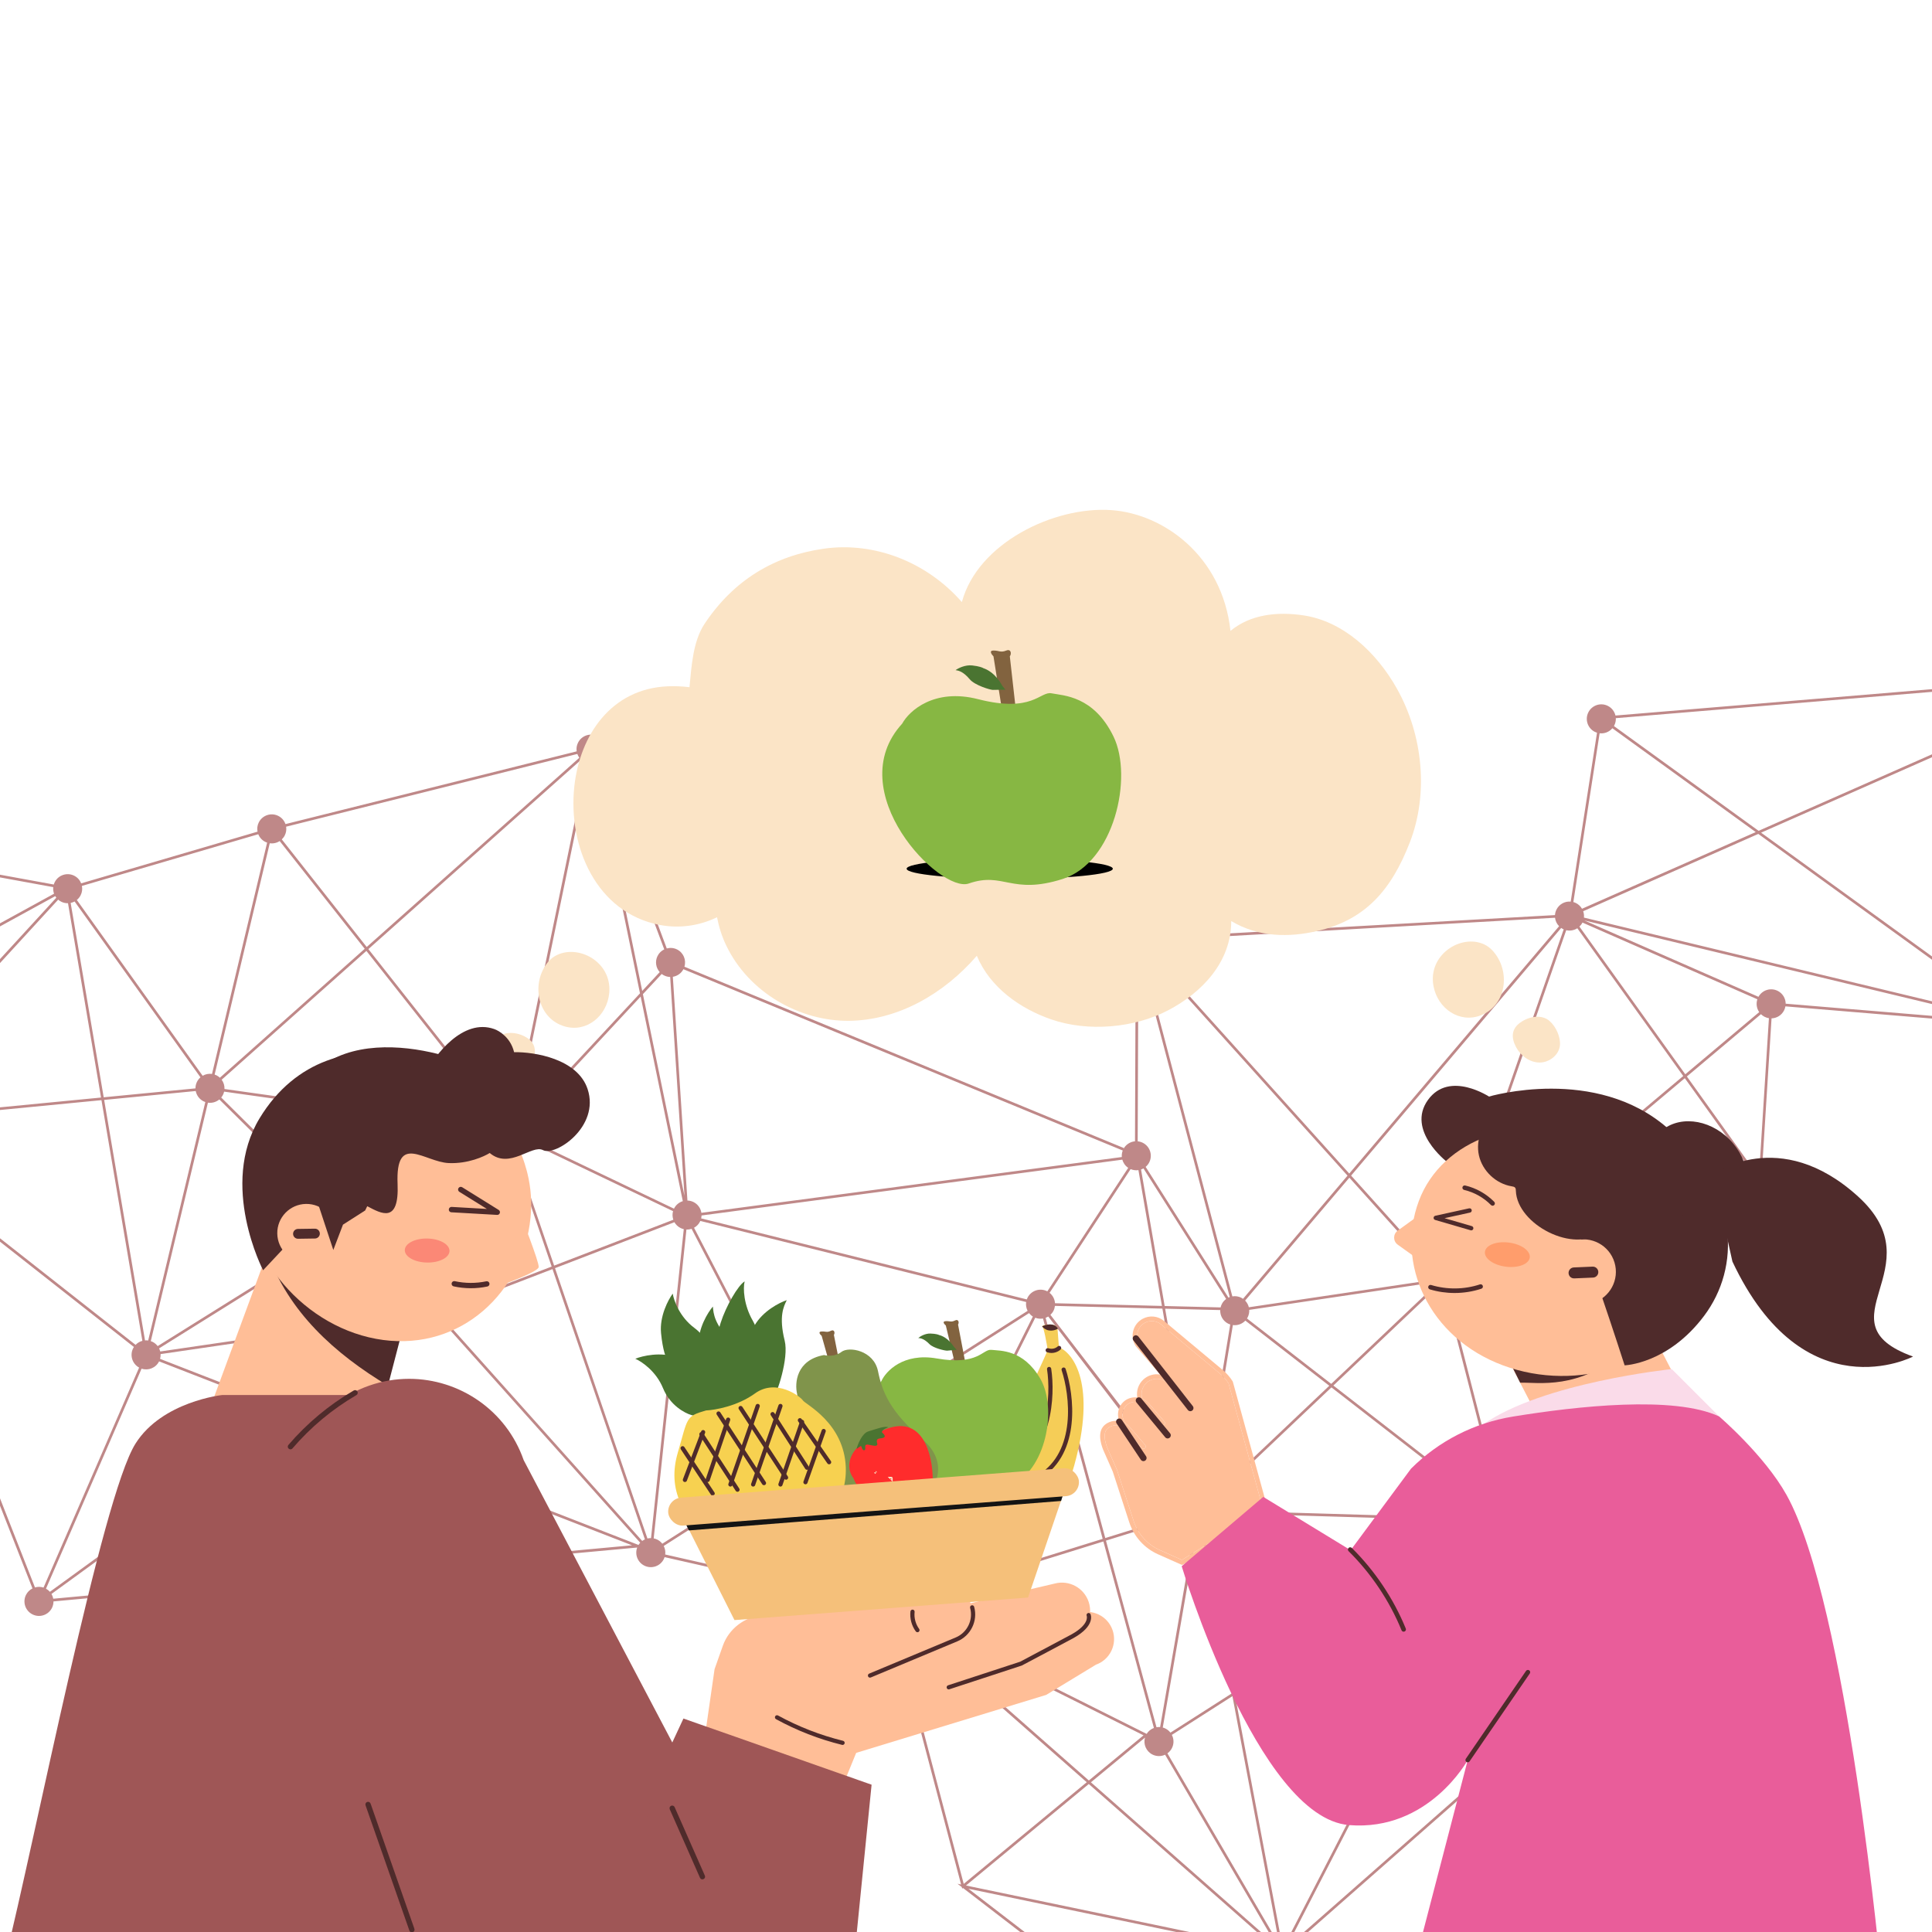 <svg width="460" height="460" viewBox="0 0 460 460" fill="none" xmlns="http://www.w3.org/2000/svg">
<g clip-path="url(#clip0_761_7240)">
<rect width="460" height="460" fill="white"/>
<path d="M-206.294 225.359C-204.955 226.03 -203.39 225.746 -202.364 224.767L-142.04 277.403C-142.147 277.551 -142.246 277.709 -142.331 277.876C-143.185 279.586 -142.493 281.661 -140.786 282.516C-139.079 283.372 -137.002 282.679 -136.146 280.972C-136.01 280.698 -135.916 280.416 -135.856 280.13L-91.664 285.15C-91.689 286.444 -90.991 287.696 -89.757 288.313C-88.05 289.168 -85.973 288.475 -85.117 286.768C-84.74 286.012 -84.665 285.184 -84.845 284.422L-38.555 268.809C-38.24 269.518 -37.688 270.125 -36.942 270.501C-36.131 270.905 -35.241 270.959 -34.435 270.727L7.73 378.2C7.087 378.522 6.537 379.047 6.189 379.738C5.333 381.445 6.027 383.523 7.734 384.378C9.441 385.234 11.518 384.541 12.374 382.834C12.622 382.336 12.735 381.808 12.735 381.288L151.714 368.461C151.1 370.097 151.809 371.967 153.406 372.767C155.113 373.623 157.19 372.929 158.046 371.222C158.124 371.066 158.184 370.909 158.236 370.746L208.286 382.077C208.1 383.498 208.811 384.941 210.164 385.618C210.844 385.959 211.583 386.049 212.281 385.932L228.832 448.693L227.976 448.515L228.995 449.299L229.095 449.677L229.284 449.52L316.487 516.607C316.428 516.704 316.371 516.802 316.318 516.906C315.462 518.613 316.156 520.691 317.863 521.546C319.57 522.402 321.647 521.708 322.503 520.001C323.359 518.294 322.665 516.217 320.958 515.361C320.324 515.043 319.635 514.941 318.98 515.025L308.309 466.738C308.359 466.659 308.406 466.578 308.449 466.492C308.663 466.067 308.777 465.616 308.808 465.168L392.694 462.876C392.83 463.99 393.499 465.016 394.579 465.556C396.286 466.412 398.363 465.718 399.219 464.011C400.075 462.304 399.381 460.227 397.674 459.371C397 459.033 396.264 458.94 395.573 459.055L380.968 402.725C381.772 402.435 382.474 401.85 382.888 401.022C383.444 399.912 383.342 398.649 382.741 397.666L415.898 372.807C416.178 373.118 416.516 373.385 416.913 373.582C418.62 374.437 420.698 373.744 421.553 372.037C422.409 370.33 421.716 368.252 420.009 367.396C418.971 366.879 417.799 366.933 416.846 367.434L391.733 328.96C392.117 328.657 392.442 328.27 392.677 327.801C393.445 326.268 392.964 324.441 391.623 323.462L417.447 284.161C419.149 284.987 421.201 284.294 422.05 282.598C422.905 280.891 422.212 278.813 420.505 277.958C420.208 277.809 419.899 277.709 419.585 277.652L421.798 242.466C423.027 242.429 424.198 241.735 424.786 240.557C424.94 240.25 425.041 239.932 425.096 239.612L478.509 244.052C478.522 245.308 479.216 246.513 480.417 247.111C482.124 247.967 484.201 247.274 485.057 245.567C485.913 243.86 485.219 241.782 483.512 240.926C483.387 240.863 483.26 240.814 483.132 240.766L502.841 164.211C504.293 164.445 505.791 163.728 506.483 162.345C507.338 160.638 506.645 158.56 504.938 157.704C503.231 156.849 501.153 157.542 500.298 159.249C500.053 159.736 499.94 160.254 499.936 160.765L384.632 170.365C384.405 169.401 383.769 168.543 382.816 168.066C381.109 167.21 379.031 167.903 378.175 169.61C377.32 171.317 378.013 173.395 379.72 174.251C379.89 174.334 380.065 174.4 380.241 174.457L373.978 214.668C372.61 214.551 371.242 215.259 370.59 216.563C370.378 216.986 370.262 217.434 370.232 217.878L274.155 223.281C273.994 222.206 273.329 221.224 272.285 220.699C270.578 219.843 268.5 220.537 267.645 222.244C266.789 223.951 267.482 226.029 269.189 226.884C269.582 227.081 269.994 227.191 270.403 227.23L270.236 271.739C269.083 271.842 268.005 272.52 267.449 273.635L267.571 273.34L162.958 230.171C163.448 228.583 162.738 226.83 161.205 226.062C160.414 225.666 159.545 225.607 158.754 225.821L142.223 181.484C142.888 181.164 143.458 180.633 143.812 179.919C144.666 178.21 143.975 176.134 142.268 175.279C140.561 174.423 138.483 175.117 137.627 176.824C137.294 177.489 137.197 178.212 137.306 178.895L67.97 196.212C67.683 195.392 67.094 194.681 66.257 194.262C64.55 193.406 62.472 194.099 61.617 195.806C61.261 196.518 61.175 197.291 61.32 198.015L19.326 210.322C19.025 209.558 18.454 208.9 17.663 208.503C15.956 207.648 13.879 208.341 13.023 210.048C12.932 210.229 12.864 210.415 12.806 210.6L-66.116 196.192C-66.025 194.843 -66.734 193.51 -68.019 192.867C-68.986 192.384 -70.071 192.395 -70.988 192.808L-99.014 145.413C-98.554 145.094 -98.165 144.658 -97.895 144.123C-97.039 142.416 -97.733 140.338 -99.44 139.482C-101.149 138.629 -103.224 139.32 -104.08 141.027C-104.085 141.04 -104.091 141.054 -104.098 141.065L-144.983 130.027L-166.595 124.193C-166.487 122.828 -167.194 121.471 -168.493 120.82C-170.2 119.964 -172.278 120.658 -173.134 122.365C-173.798 123.693 -173.526 125.24 -172.572 126.266L-201.1 166.486C-201.142 166.463 -201.183 166.436 -201.23 166.414C-202.937 165.558 -205.014 166.251 -205.87 167.958C-206.726 169.665 -206.032 171.743 -204.325 172.599C-203.92 172.801 -203.494 172.916 -203.069 172.949L-204.927 218.814C-206.129 218.878 -207.263 219.564 -207.839 220.718C-208.695 222.426 -208.001 224.503 -206.294 225.359ZM-169.629 127.345C-168.514 127.209 -167.489 126.54 -166.949 125.46C-166.845 125.251 -166.766 125.038 -166.705 124.824L-142.2 131.439L-104.324 141.663C-104.413 141.988 -104.451 142.319 -104.443 142.647L-167.145 159.364L-169.627 127.348L-169.629 127.345ZM66.592 200.253L86.837 225.906L52.354 256.598C52.117 256.377 51.847 256.182 51.543 256.031C51.4 255.958 51.252 255.902 51.103 255.852L64.225 200.778C65.057 200.896 65.899 200.705 66.592 200.253ZM138.365 180.897C138.602 181.118 138.873 181.313 139.177 181.464C139.355 181.553 139.532 181.621 139.715 181.675L122.242 266.33C121.444 266.24 120.643 266.434 119.978 266.864L87.71 225.979L138.363 180.895L138.365 180.897ZM374.392 403.804L360.009 365.588L377.81 396.646C377.357 396.964 376.975 397.398 376.705 397.929C376.107 399.125 376.27 400.499 377.003 401.509L374.392 403.804ZM393.036 460.918C392.824 461.345 392.708 461.794 392.677 462.242L308.791 464.53C308.72 463.945 308.501 463.387 308.153 462.91L374.118 404.898L394.616 459.362C393.955 459.682 393.389 460.213 393.034 460.92L393.036 460.918ZM11.883 379.001C11.623 378.707 11.311 378.456 10.95 378.256L33.708 325.873C35.31 326.403 37.101 325.692 37.879 324.137L70.098 336.667L11.883 379.001ZM-200.509 172.123C-200.455 172.074 -200.398 172.022 -200.348 171.969L-166.114 208.047C-166.304 208.266 -166.47 208.505 -166.606 208.774C-166.962 209.481 -167.045 210.252 -166.907 210.974L-176.579 213.776L-200.509 172.123ZM-102.52 257.344L-90.62 266.438C-90.68 266.53 -90.734 266.626 -90.785 266.728C-91.1 267.36 -91.204 268.042 -91.125 268.692L-102.006 271.045L-159.811 213.554L-102.52 257.344ZM-90.234 265.931L-131.844 234.127L-160.585 212.159C-160.526 212.068 -160.472 211.971 -160.421 211.87C-160.138 211.306 -160.028 210.703 -160.065 210.114L-95.369 200.181L-88.38 264.885C-89.084 265.029 -89.736 265.388 -90.234 265.927L-90.234 265.931ZM-166.729 211.587C-166.428 212.355 -165.857 213.018 -165.061 213.414C-164.293 213.801 -163.449 213.87 -162.674 213.675L-140.685 276.26L-176.252 214.345L-166.726 211.584L-166.729 211.587ZM-137.689 276.334C-138.458 275.948 -139.302 275.878 -140.076 276.073L-162.073 213.465C-161.798 213.337 -161.536 213.174 -161.3 212.979L-102.754 271.207L-135.943 278.387C-136.216 277.525 -136.819 276.77 -137.691 276.336L-137.689 276.334ZM-135.804 279.009L-102.212 271.742L-90.872 283.019C-91.034 283.216 -91.181 283.434 -91.3 283.67C-91.436 283.943 -91.53 284.225 -91.59 284.512L-135.782 279.492C-135.778 279.33 -135.783 279.167 -135.803 279.005L-135.804 279.009ZM-88.422 281.771C-89.153 281.818 -89.856 282.091 -90.421 282.565L-101.467 271.582L-90.99 269.314C-90.717 270.176 -90.115 270.931 -89.242 271.366C-88.881 271.547 -88.5 271.655 -88.118 271.703L-88.422 281.771ZM-84.521 266.9L-46.053 245.816L-37.162 264.441C-37.71 264.767 -38.176 265.246 -38.486 265.861C-38.694 266.275 -38.807 266.712 -38.841 267.147L-84.257 267.899C-84.296 267.556 -84.384 267.219 -84.521 266.9ZM13.852 214.203C14.066 214.389 14.306 214.555 14.572 214.689C15.094 214.949 15.646 215.066 16.19 215.054L24.052 261.319L-31.996 266.757C-32.115 266.138 -32.399 265.561 -32.826 265.086L13.854 214.201L13.852 214.203ZM272.251 278.19L291.943 309.282C291.512 309.596 291.145 310.013 290.892 310.524C290.768 310.773 290.68 311.029 290.619 311.29L277.304 310.954L271.677 278.449C271.877 278.381 272.07 278.294 272.256 278.19L272.251 278.19ZM418.421 237.92C418.07 238.97 418.253 240.103 418.858 240.981L401.257 255.78L376.056 220.62C376.341 220.35 376.589 220.028 376.775 219.658L418.419 237.922L418.421 237.92ZM375.556 221.014L400.77 256.193L346.012 302.233C345.758 301.984 345.464 301.768 345.129 301.601C345.092 301.583 345.052 301.568 345.014 301.55L372.91 221.477C373.83 221.688 374.782 221.509 375.554 221.016L375.556 221.014ZM36.338 319.497C36.195 319.424 36.051 319.369 35.902 319.318L49.507 262.543C50.48 262.684 51.469 262.399 52.219 261.772L82.891 292.182L37.541 320.498C37.23 320.09 36.827 319.744 36.338 319.497ZM52.668 261.316C52.83 261.119 52.972 260.905 53.093 260.667C53.216 260.422 53.302 260.169 53.363 259.912L118.484 269.065C118.421 269.375 118.4 269.686 118.422 269.993L83.45 291.829L52.67 261.314L52.668 261.316ZM118.535 270.677C118.655 271.106 118.853 271.512 119.126 271.867L106.012 305.932L104.742 309.232C103.651 308.921 102.494 309.173 101.63 309.864L83.909 292.296L118.531 270.681L118.535 270.677ZM105.347 309.465C105.347 309.465 105.345 309.462 105.343 309.46L106.607 306.174L119.617 272.379C119.827 272.56 120.063 272.721 120.322 272.852C120.752 273.067 121.205 273.183 121.653 273.214L131.345 301.564L106.877 310.978C106.553 310.346 106.035 309.804 105.35 309.462L105.347 309.465ZM37.878 321.04L83.358 292.643L101.175 310.308C100.995 310.518 100.836 310.752 100.707 311.009C100.439 311.547 100.323 312.12 100.344 312.681L38.151 321.778C38.09 321.523 37.997 321.277 37.878 321.04ZM152.906 366.893L106.376 314.858C106.575 314.635 106.751 314.382 106.892 314.105C107.301 313.285 107.353 312.384 107.111 311.571L131.549 302.171L153.548 366.518C153.321 366.619 153.109 366.746 152.909 366.896L152.906 366.893ZM132.144 301.94L160.577 291C160.904 291.578 161.399 292.065 162.038 292.383C162.287 292.507 162.544 292.597 162.803 292.656L158.068 337.321L155.006 366.214C154.714 366.21 154.428 366.241 154.151 366.31L132.144 301.94ZM303.867 461.824L287.853 434.41L277.957 417.465C278.401 417.147 278.775 416.723 279.038 416.199C279.553 415.173 279.503 414.015 279.014 413.067L293.433 403.847L304.352 461.632C304.184 461.684 304.023 461.748 303.865 461.821L303.867 461.824ZM249.582 313.452L283.098 357.283C282.801 357.559 282.539 357.889 282.349 358.274C282.019 358.937 281.922 359.656 282.026 360.339L263.159 366.202L248.958 313.761C249.177 313.68 249.388 313.575 249.587 313.452L249.582 313.452ZM282.177 360.96C282.464 361.779 283.053 362.495 283.894 362.915C284.106 363.021 284.321 363.102 284.541 363.161L276.221 411.205C275.93 411.183 275.64 411.2 275.357 411.248L263.325 366.816L282.179 360.958L282.177 360.96ZM278.672 412.529C278.365 412.136 277.971 411.799 277.493 411.559C277.284 411.455 277.067 411.371 276.85 411.313L279.829 394.154L285.191 363.272C285.385 363.286 285.577 363.281 285.768 363.264L293.308 403.174L278.672 412.534L278.672 412.529ZM286.394 363.143C287.291 362.885 288.083 362.271 288.535 361.37C288.717 361.004 288.825 360.623 288.872 360.241L354.865 362.194C354.897 362.673 355.026 363.136 355.246 363.562L293.889 402.798L286.396 363.141L286.394 363.143ZM355.22 360.432C355.038 360.797 354.93 361.178 354.883 361.56L288.889 359.607C288.847 358.911 288.59 358.24 288.158 357.688L317.006 330.334L355.397 360.122C355.333 360.223 355.275 360.326 355.222 360.434L355.22 360.432ZM287.719 357.224C287.5 357.034 287.258 356.866 286.99 356.729C286.908 356.687 286.824 356.655 286.742 356.621L293.541 315.494C294.639 315.635 295.749 315.241 296.51 314.431L316.496 329.939L287.719 357.224ZM292.439 315.162C292.595 315.241 292.757 315.301 292.917 315.355L286.126 356.438C285.806 356.373 285.486 356.357 285.168 356.381L277.413 311.595L290.529 311.925C290.474 313.242 291.179 314.536 292.435 315.162L292.439 315.162ZM284.541 356.49C284.27 356.562 284.007 356.666 283.76 356.802L250.098 313.056C250.393 312.783 250.647 312.455 250.839 312.071C251.023 311.703 251.132 311.318 251.177 310.929L276.763 311.574L284.538 356.488L284.541 356.49ZM166.676 290.84C166.698 290.794 166.717 290.748 166.737 290.699L212.663 302.125L244.324 310.003C244.214 310.729 244.343 311.464 244.671 312.105L192.716 345.224L165.248 292.323C165.844 291.997 166.35 291.495 166.676 290.84ZM246.49 313.749C247.095 313.986 247.729 314.038 248.334 313.931L262.543 366.396L214.912 381.196C214.643 380.549 214.178 379.98 213.547 379.586L246.49 313.749ZM215.104 381.806L262.711 367.013L274.738 411.419C274.04 411.679 273.424 412.159 273.01 412.829L214.944 383.775C215.197 383.131 215.242 382.446 215.104 381.806ZM274.397 417.749C275.38 418.239 276.482 418.217 277.406 417.789L284.621 430.143L303.317 462.152C303.204 462.236 303.093 462.328 302.988 462.426L259.738 424.358L272.617 413.715C272.173 415.283 272.886 416.991 274.397 417.749ZM306.586 461.704C306.059 461.505 305.51 461.444 304.978 461.502L294.013 403.475L355.586 364.102C355.823 364.408 356.112 364.676 356.451 364.895L306.586 461.704ZM355.787 359.621L317.47 329.89L341.305 307.291C341.523 307.481 341.765 307.65 342.034 307.786C342.708 308.124 343.44 308.217 344.128 308.104L357.145 358.729C356.636 358.912 356.168 359.213 355.787 359.621ZM340.866 306.827L316.962 329.493L296.903 313.927C296.967 313.826 297.024 313.723 297.077 313.615C297.357 313.058 297.468 312.46 297.435 311.875L340.225 305.51C340.34 305.986 340.558 306.434 340.866 306.823L340.866 306.827ZM271.052 278.6L276.652 310.935L251.192 310.293C251.127 309.338 250.67 308.434 249.898 307.82L269.191 278.36C269.797 278.618 270.439 278.692 271.05 278.602L271.052 278.6ZM268.628 278.054L249.362 307.473C249.338 307.46 249.316 307.446 249.292 307.433C247.585 306.577 245.507 307.271 244.651 308.978C244.586 309.11 244.529 309.247 244.481 309.385L173.662 291.763L166.943 290.093C166.998 289.863 167.028 289.629 167.036 289.399L267.218 276.111C267.437 276.889 267.92 277.588 268.628 278.059L268.628 278.054ZM160.314 290.417L131.936 301.332L122.312 273.187C123.359 273.048 124.321 272.431 124.874 271.452L160.25 288.37C160.06 289.056 160.093 289.765 160.314 290.412L160.314 290.417ZM48.448 262.211C48.591 262.284 48.735 262.339 48.884 262.39L35.28 319.165C35.029 319.13 34.776 319.121 34.528 319.142L24.798 261.885L46.605 259.768C46.802 260.789 47.45 261.709 48.453 262.212L48.448 262.211ZM-32.299 268.95C-32.046 268.448 -31.935 267.913 -31.936 267.386L24.158 261.942L33.897 319.247C33.287 319.409 32.723 319.737 32.278 320.206L-32.488 269.279C-32.419 269.174 -32.354 269.064 -32.299 268.95ZM38.111 323.536C38.217 323.162 38.26 322.78 38.239 322.404L100.419 313.309C100.498 313.664 100.636 314.003 100.823 314.32L70.712 336.217L38.109 323.539L38.111 323.536ZM101.2 314.835C101.486 315.162 101.838 315.438 102.25 315.647C103.477 316.261 104.89 316.075 105.908 315.292L152.43 367.318C152.281 367.478 152.146 367.651 152.027 367.844L71.423 336.496L101.202 314.842L101.2 314.835ZM156.508 366.576C156.226 366.434 155.935 366.34 155.642 366.282L163.436 292.743C163.856 292.761 164.272 292.704 164.663 292.575L192.179 345.567L157.691 367.551C157.384 367.153 156.988 366.818 156.508 366.576ZM193.012 345.791L245.013 312.643C245.259 312.959 245.558 313.239 245.917 313.461L212.975 379.298C212.126 378.966 211.216 378.995 210.417 379.32L193.01 345.793L193.012 345.791ZM214.657 384.343L272.268 413.17L259.249 423.926L214.512 384.55C214.563 384.483 214.61 384.415 214.657 384.343ZM302.568 462.904C302.456 463.056 302.355 463.216 302.266 463.39C302.178 463.564 302.112 463.743 302.055 463.924L229.998 448.929L259.237 424.766L302.565 462.902L302.568 462.904ZM307.735 462.422C307.597 462.293 307.446 462.172 307.284 462.064L307.235 461.837L357.019 365.183C357.743 365.476 358.515 365.503 359.225 365.31L373.883 404.25L307.74 462.422L307.735 462.422ZM415.52 372.292L382.363 397.151C382.083 396.841 381.744 396.574 381.348 396.377C381.095 396.249 380.832 396.163 380.567 396.101L384.544 366.01L415.009 370.317C414.975 371.014 415.156 371.701 415.518 372.29L415.52 372.292ZM379.934 396.018C379.39 395.997 378.851 396.104 378.364 396.327L360.3 364.81C360.753 364.492 361.136 364.058 361.405 363.527C361.529 363.283 361.614 363.03 361.675 362.777L383.914 365.921L379.934 396.018ZM361.765 362.147C361.81 361.204 361.467 360.28 360.811 359.595L387.446 328.966C387.627 329.109 387.828 329.237 388.041 329.346C388.262 329.457 388.49 329.539 388.72 329.598L384.001 365.292L361.767 362.149L361.765 362.147ZM386.984 328.524L363.939 355.025L386.259 325.319C385.942 326.451 386.229 327.657 386.984 328.524ZM360.126 359.039C360.041 358.987 359.953 358.937 359.863 358.889C359.189 358.551 358.456 358.458 357.768 358.572L344.751 307.947C345.56 307.657 346.264 307.07 346.679 306.242C347.045 305.512 347.125 304.714 346.965 303.973L415.821 282.493C416.03 282.949 416.343 283.364 416.739 283.699L360.126 359.043L360.126 359.039ZM346.773 303.364C346.678 303.14 346.565 302.924 346.425 302.72L401.143 256.712L416.71 278.428C416.371 278.72 416.083 279.078 415.871 279.505C415.485 280.274 415.418 281.116 415.611 281.888L346.775 303.362L346.773 303.364ZM417.231 278.062L401.635 256.304L419.275 241.473C419.529 241.721 419.822 241.938 420.157 242.104C420.486 242.268 420.826 242.374 421.171 242.429L418.957 277.599C418.349 277.601 417.755 277.762 417.233 278.064L417.231 278.062ZM423.251 235.917C421.585 235.084 419.574 235.722 418.682 237.337L377.209 219.148L477.856 243.356L425.163 238.976C425.15 237.721 424.456 236.516 423.255 235.917L423.251 235.917ZM478.883 242.474C478.812 242.615 478.755 242.761 478.707 242.908L377.127 218.474C377.181 217.957 377.118 217.438 376.946 216.957L418.644 198.554L479.005 242.266C478.965 242.336 478.923 242.404 478.885 242.476L478.883 242.474ZM372.14 221.203C372.195 221.231 372.252 221.252 372.308 221.275L344.415 301.337C343.4 301.083 342.337 301.314 341.518 301.923L321.693 279.904L371.708 220.943C371.845 221.039 371.985 221.128 372.14 221.203ZM341.044 302.35C340.828 302.583 340.64 302.846 340.491 303.148C340.211 303.705 340.1 304.303 340.133 304.888L297.343 311.253C297.198 310.658 296.893 310.104 296.457 309.659L321.276 280.4L341.044 302.354L341.044 302.35ZM295.966 309.242C295.829 309.146 295.686 309.055 295.532 308.979C294.852 308.639 294.113 308.548 293.417 308.663L271.923 227.039C272.237 226.924 272.532 226.766 272.805 226.563L320.842 279.914L295.964 309.239L295.966 309.242ZM271.307 227.203L292.798 308.825C292.695 308.862 292.591 308.904 292.491 308.956L272.774 277.826C273.124 277.533 273.419 277.164 273.636 276.732C274.49 275.023 273.799 272.948 272.092 272.092C271.7 271.895 271.287 271.785 270.878 271.746L271.047 227.239C271.136 227.233 271.222 227.219 271.309 227.206L271.307 227.203ZM267.104 275.484L166.997 288.764C166.831 287.697 166.168 286.722 165.128 286.202C164.661 285.97 164.166 285.853 163.673 285.841L160.199 232.57C161.241 232.405 162.19 231.765 162.715 230.764L267.321 273.931C267.122 274.44 267.054 274.97 267.101 275.486L267.104 275.484ZM158.114 232.248C158.581 232.48 159.077 232.597 159.566 232.611L162.964 284.71L153.072 236.706L157.549 231.897C157.721 232.031 157.911 232.151 158.114 232.252L158.114 232.248ZM162.574 285.989C161.699 286.257 160.93 286.864 160.488 287.747C160.483 287.756 160.48 287.767 160.473 287.778L125.132 270.876C125.541 269.679 125.254 268.377 124.439 267.462L152.536 237.274L162.572 285.987L162.574 285.989ZM123.973 267.026C123.802 266.893 123.611 266.772 123.409 266.671C123.232 266.585 123.053 266.515 122.871 266.46L140.343 181.806C140.599 181.833 140.855 181.835 141.109 181.807L152.38 236.509L123.973 267.026ZM119.481 267.261C119.198 267.529 118.955 267.846 118.768 268.216C118.73 268.293 118.699 268.373 118.666 268.45L53.448 259.286C53.485 258.492 53.245 257.711 52.779 257.074L87.236 226.406L119.481 267.261ZM47.732 256.507C47.398 256.795 47.113 257.155 46.903 257.576C46.651 258.078 46.539 258.612 46.541 259.139L24.691 261.26L16.824 214.981C17.153 214.912 17.469 214.795 17.764 214.637L47.732 256.511L47.732 256.507ZM13.408 213.739L-33.301 264.654C-33.468 264.526 -33.65 264.41 -33.844 264.314C-34.734 263.869 -35.72 263.847 -36.585 264.166L-45.492 245.509L13.15 213.366C13.229 213.497 13.315 213.621 13.41 213.742L13.408 213.739ZM-46.33 245.237L-84.829 266.339C-85.151 265.861 -85.594 265.456 -86.147 265.18C-86.279 265.115 -86.412 265.063 -86.547 265.013L-73.392 212.581L-70.08 199.375C-69.479 199.465 -68.871 199.391 -68.32 199.178L-46.332 245.234L-46.33 245.237ZM-71.114 199.052C-70.98 199.12 -70.84 199.175 -70.698 199.223L-87.165 264.856C-87.36 264.825 -87.552 264.813 -87.746 264.816L-94.738 200.085L-72.935 196.739C-72.71 197.709 -72.072 198.574 -71.114 199.052ZM-95.438 199.547L-160.163 209.485C-160.301 208.935 -160.573 208.423 -160.962 207.996L-103.471 144.976C-103.207 145.25 -102.897 145.486 -102.537 145.665C-102.115 145.877 -101.666 145.993 -101.223 146.023L-95.442 199.547L-95.438 199.547ZM-104.368 143.288C-104.277 143.709 -104.111 144.113 -103.872 144.474L-161.43 207.567C-161.595 207.441 -161.774 207.327 -161.966 207.234C-162.449 206.994 -162.956 206.879 -163.462 206.871L-167.093 160.013L-104.366 143.291L-104.368 143.288ZM-164.099 206.916C-164.665 207.013 -165.197 207.248 -165.652 207.606L-199.935 171.477C-199.842 171.342 -199.756 171.204 -199.68 171.054C-199.289 170.272 -199.224 169.414 -199.431 168.63L-167.724 160.177L-164.099 206.916ZM-201.035 172.493L-177.215 213.957L-201.532 221.002C-201.833 220.233 -202.404 219.57 -203.199 219.174C-203.551 218.997 -203.919 218.89 -204.289 218.841L-202.429 172.945C-201.938 172.893 -201.464 172.742 -201.035 172.493ZM-201.946 224.287C-201.838 224.139 -201.74 223.981 -201.654 223.814C-201.298 223.107 -201.215 222.336 -201.353 221.614L-176.888 214.526L-141.231 276.598C-141.367 276.695 -141.5 276.805 -141.621 276.923L-201.946 224.287ZM-85.048 283.815C-85.364 283.106 -85.915 282.499 -86.662 282.123C-87.023 281.941 -87.404 281.833 -87.785 281.786L-87.482 271.718C-86.293 271.645 -85.175 270.959 -84.604 269.818C-84.397 269.404 -84.284 268.967 -84.249 268.533L-38.833 267.78C-38.818 267.921 -38.794 268.062 -38.763 268.202L-85.053 283.814L-85.048 283.815ZM-33.842 270.49C-33.489 270.314 -33.165 270.077 -32.885 269.782L31.88 320.71C31.812 320.815 31.747 320.924 31.691 321.039C30.856 322.706 31.5 324.725 33.122 325.615L10.365 377.997C9.687 377.774 8.98 377.771 8.326 377.96L-33.84 270.487L-33.842 270.49ZM12.681 380.646C12.607 380.249 12.462 379.863 12.254 379.514L70.803 336.939L150.483 367.928L12.679 380.648L12.681 380.646ZM158.382 370.116C158.475 369.414 158.345 368.706 158.029 368.088L192.467 346.136L209.848 379.613C209.342 379.939 208.912 380.396 208.624 380.973C208.545 381.13 208.485 381.287 208.434 381.449L158.384 370.119L158.382 370.116ZM212.903 385.764C213.338 385.603 213.742 385.355 214.087 385.032L258.746 424.34L229.457 448.543L212.9 385.766L212.903 385.764ZM318.356 515.157C317.799 515.336 317.285 515.657 316.878 516.097L230.579 449.703L301.925 464.547C301.768 465.948 302.479 467.361 303.811 468.03C305.179 468.715 306.778 468.405 307.803 467.383L318.36 515.157L318.356 515.157ZM394.311 456.733L374.63 404.441L377.421 401.988C377.66 402.215 377.937 402.412 378.248 402.567C378.922 402.905 379.658 402.998 380.351 402.885L394.313 456.735L394.311 456.733ZM416.311 367.779C415.926 368.082 415.598 368.472 415.366 368.939C415.242 369.183 415.159 369.434 415.096 369.689L384.625 365.379L389.343 329.699C389.989 329.744 390.63 329.601 391.197 329.305L416.311 367.779ZM391.073 323.132C389.972 322.607 388.728 322.713 387.758 323.316L413.217 289.434L391.075 323.13L391.073 323.132ZM482.516 240.603C481.346 240.415 480.153 240.845 479.367 241.742L419.309 198.252L500.366 162.478C500.692 163.065 501.193 163.564 501.838 163.889C501.963 163.952 502.092 164.004 502.218 164.049L482.514 240.605L482.516 240.603ZM499.988 161.401C500.018 161.567 500.057 161.734 500.111 161.895L418.715 197.816L384.266 172.868C384.298 172.813 384.331 172.759 384.361 172.701C384.636 172.153 384.748 171.567 384.722 170.993L499.988 161.401ZM380.862 174.589C382.001 174.723 383.145 174.281 383.897 173.394L418.034 198.115L376.667 216.37C376.34 215.806 375.852 215.326 375.226 215.013C375.024 214.912 374.815 214.833 374.604 214.775L380.862 174.589ZM370.246 218.514C370.335 219.267 370.671 219.978 371.212 220.526L321.253 279.42L273.273 226.133C273.488 225.9 273.676 225.637 273.826 225.335C274.053 224.876 274.169 224.394 274.187 223.914L370.244 218.511L370.246 218.514ZM156.562 227.605C155.911 228.909 156.161 230.428 157.077 231.454L152.909 235.933L141.873 182.369L158.154 226.043C157.489 226.363 156.918 226.893 156.562 227.609L156.562 227.605ZM137.461 179.512C137.576 179.834 137.736 180.141 137.941 180.416L87.314 225.477L67.092 199.855C67.375 199.587 67.62 199.268 67.804 198.9C68.137 198.234 68.234 197.512 68.125 196.828L137.461 179.512ZM61.498 198.628C61.799 199.392 62.371 200.05 63.161 200.447C63.304 200.52 63.453 200.575 63.602 200.626L50.48 255.699C49.702 255.588 48.918 255.748 48.249 256.136L18.292 214.278C18.662 213.979 18.981 213.597 19.206 213.141C19.562 212.43 19.648 211.657 19.502 210.932L61.496 198.626L61.498 198.628ZM12.678 211.226C12.621 211.759 12.69 212.293 12.873 212.787L-45.769 244.929L-67.745 198.896C-67.217 198.571 -66.767 198.102 -66.471 197.505C-66.36 197.28 -66.276 197.054 -66.216 196.82L12.683 211.222L12.678 211.226ZM-71.545 193.12C-72.004 193.44 -72.394 193.876 -72.663 194.411C-72.936 194.957 -73.05 195.537 -73.024 196.106L-94.809 199.449L-100.58 146.003C-100.231 145.96 -99.89 145.867 -99.573 145.723L-71.545 193.12ZM-172.092 126.694C-171.936 126.811 -171.769 126.914 -171.589 127.005C-171.164 127.219 -170.716 127.336 -170.267 127.366L-167.773 159.53L-199.651 168.029C-199.862 167.579 -200.173 167.172 -200.57 166.846L-172.09 126.696L-172.092 126.694Z" fill="#BF8888"/>
<path d="M268.145 340.454L271.849 344.765C272.046 344.994 272.388 345.018 272.616 344.824C272.843 344.628 272.869 344.284 272.674 344.057L268.961 339.735C268.715 339.462 268.436 339.241 268.146 339.044C268.136 339.032 268.133 339.017 268.123 339.006C266.933 337.689 266.995 335.686 268.261 334.543C269.527 333.397 271.526 333.543 272.715 334.86L276.418 339.171C276.535 339.307 276.704 339.371 276.869 339.359C276.982 339.351 277.092 339.308 277.185 339.23C277.413 339.034 277.438 338.69 277.244 338.463L273.531 334.141C273.083 333.644 272.545 333.288 271.972 333.044C271.536 331.68 271.929 330.192 272.996 329.227C273.72 328.574 274.653 328.233 275.624 328.292C276.596 328.341 277.492 328.766 278.145 329.489L282.263 334.291C282.38 334.427 282.549 334.492 282.714 334.48C282.827 334.472 282.938 334.429 283.029 334.351C283.257 334.155 283.284 333.812 283.088 333.585L278.96 328.773C278.853 328.654 278.728 328.562 278.612 328.455C278.59 328.396 278.562 328.339 278.519 328.287L271.299 319.876C270.798 319.118 270.624 318.111 270.86 317.165C271.097 316.22 271.724 315.413 272.582 314.951C273.839 314.273 275.359 314.429 276.454 315.343L290.451 327.035C291.256 327.709 291.951 328.497 292.519 329.379L300.741 359.36L281.413 371.408L276.167 369.075C273.2 367.754 270.919 365.226 269.915 362.137L265.957 349.984L263.65 344.743C263.056 343.211 262.572 341.147 263.694 340.135C264.957 338.992 266.958 339.132 268.147 340.451L268.145 340.454Z" fill="#FFBE97"/>
<path d="M262.963 339.331C263.945 338.444 265.247 338.143 266.483 338.368C265.866 336.772 266.221 334.92 267.53 333.736C268.44 332.916 269.625 332.596 270.776 332.73C270.506 331.149 271.047 329.521 272.265 328.422C273.202 327.576 274.411 327.144 275.677 327.209C275.865 327.218 276.044 327.259 276.226 327.291L270.431 320.534C269.721 319.469 269.493 318.146 269.803 316.905C270.113 315.665 270.937 314.604 272.064 313.997C273.718 313.11 275.708 313.311 277.148 314.513L291.145 326.206C292.058 326.969 292.843 327.864 293.479 328.869C293.507 328.915 293.529 328.965 293.544 329.015L301.894 359.467C301.959 359.698 301.861 359.945 301.658 360.071L281.742 372.486C281.665 372.534 281.579 372.561 281.492 372.567C281.406 372.573 281.316 372.558 281.234 372.522L275.724 370.071C272.476 368.625 269.981 365.858 268.879 362.476L264.942 350.374L262.646 345.161C261.329 341.769 262.091 340.119 262.964 339.331L262.963 339.331ZM263.647 344.745L265.954 349.987L269.912 362.14C270.918 365.229 273.197 367.757 276.164 369.078L281.41 371.411L300.738 359.363L292.517 329.381C291.949 328.5 291.253 327.712 290.448 327.038L276.451 315.345C275.356 314.432 273.836 314.275 272.58 314.954C271.721 315.416 271.094 316.223 270.858 317.168C270.622 318.114 270.795 319.12 271.296 319.879L278.516 328.29C278.559 328.34 278.587 328.398 278.609 328.458C278.725 328.563 278.85 328.657 278.957 328.776L283.085 333.588C283.281 333.815 283.254 334.158 283.026 334.353C282.935 334.433 282.824 334.475 282.711 334.483C282.546 334.494 282.379 334.431 282.261 334.293L278.142 329.492C277.489 328.768 276.595 328.344 275.621 328.294C274.65 328.236 273.717 328.577 272.994 329.23C271.927 330.193 271.533 331.683 271.969 333.047C272.543 333.29 273.08 333.647 273.529 334.144L277.241 338.466C277.437 338.693 277.411 339.037 277.182 339.233C277.09 339.312 276.979 339.354 276.866 339.362C276.701 339.373 276.533 339.31 276.415 339.174L272.713 334.863C271.523 333.545 269.525 333.4 268.258 334.545C266.992 335.689 266.931 337.691 268.12 339.009C268.131 339.021 268.133 339.035 268.143 339.047C268.434 339.243 268.712 339.465 268.958 339.738L272.672 344.059C272.868 344.287 272.842 344.631 272.613 344.826C272.387 345.021 272.043 344.998 271.846 344.768L268.142 340.457C266.953 339.138 264.952 338.997 263.689 340.14C262.567 341.153 263.05 343.216 263.645 344.748L263.647 344.745Z" fill="#FFBE97"/>
<path d="M270.444 318.679L283.41 335.248M271.165 333.449L278.008 341.733M266.482 338.491L272.245 347.135" stroke="#4F2B2B" stroke-width="1.5" stroke-linecap="round" stroke-linejoin="round"/>
<path d="M353.722 313.335H391.287L402.904 335.796H365.34L353.722 313.335Z" fill="#FFBE97"/>
<path d="M361.948 329.216L357.579 320.477L386.708 321.448C376.221 331.158 365.994 329.054 361.948 329.216Z" fill="#4F2B2B"/>
<path d="M397.603 269.656C380.377 254.421 354.814 261.266 354.814 261.266C354.814 261.266 345.126 254.7 339.967 261.923C334.81 269.145 344.462 276.592 344.462 276.592L397.603 269.654V269.656Z" fill="#4F2B2B"/>
<path d="M402.258 309.953C396.74 324.784 375.656 331.715 357.858 325.092C340.06 318.469 332.29 300.8 337.81 285.97C343.328 271.139 362.23 264.485 380.027 271.108C397.824 277.732 407.778 295.122 402.258 309.953Z" fill="#FFBE97"/>
<path d="M350.195 292.936C350.454 292.987 350.715 292.832 350.787 292.575C350.866 292.3 350.709 292.016 350.435 291.933L343.938 290.043L350.01 288.711C350.29 288.65 350.466 288.375 350.405 288.095C350.344 287.815 350.068 287.643 349.789 287.7L341.738 289.467C341.508 289.52 341.339 289.718 341.334 289.955C341.325 290.192 341.478 290.404 341.708 290.467L350.146 292.923C350.146 292.923 350.178 292.929 350.192 292.932L350.195 292.936Z" fill="#4F2B2B"/>
<path d="M358.525 301.591C355.577 301.214 353.351 299.623 353.554 298.038C353.757 296.452 356.311 295.472 359.259 295.85C362.207 296.227 364.432 297.818 364.229 299.403C364.027 300.989 361.472 301.968 358.525 301.591Z" fill="#FF9D6C"/>
<path d="M341.613 286.624L332.789 293.008C331.649 293.833 331.653 295.533 332.797 296.353L338.261 300.27L341.612 286.625L341.613 286.624Z" fill="#FFBE97"/>
<path d="M355.383 287.077C355.521 287.077 355.657 287.025 355.762 286.922C355.977 286.712 355.98 286.368 355.771 286.153C353.905 284.248 351.449 282.866 348.857 282.26C348.56 282.192 348.272 282.373 348.204 282.666C348.135 282.957 348.317 283.25 348.608 283.319C351.004 283.876 353.272 285.153 354.994 286.913C355.101 287.022 355.241 287.076 355.382 287.076L355.383 287.077Z" fill="#4F2B2B"/>
<path d="M354.48 261.097C354.48 261.097 379.98 253.51 397.205 268.745C414.43 283.979 414.346 301.83 405.737 313.3C397.129 324.77 386.814 325.079 386.814 325.079C386.814 325.079 375.875 291.053 374.804 291.965C373.732 292.878 354.48 261.095 354.48 261.095V261.097Z" fill="#4F2B2B"/>
<path d="M396.556 286.349C391.553 281.29 390.905 273.819 395.109 269.662C399.313 265.504 406.777 266.235 411.78 271.294C416.782 276.353 417.43 283.825 413.226 287.982C409.022 292.139 401.559 291.408 396.556 286.349Z" fill="#4F2B2B"/>
<path d="M407.86 279.608C407.86 279.608 423.67 267.875 442.388 284.869C461.107 301.864 432.883 314.829 455.486 322.992C455.486 322.992 429.489 336.531 412.479 300.363L407.86 279.608Z" fill="#4F2B2B"/>
<path d="M369.605 305.035C368.376 300.948 370.693 296.638 374.781 295.41C378.868 294.181 383.178 296.499 384.406 300.586C385.635 304.673 383.317 308.983 379.23 310.212C375.143 311.44 370.833 309.123 369.605 305.035Z" fill="#FFBE97"/>
<path d="M379.301 304.188L374.829 304.38C374.108 304.411 373.499 303.852 373.468 303.131C373.438 302.411 373.996 301.801 374.717 301.771L379.189 301.579C379.909 301.548 380.519 302.107 380.55 302.827C380.58 303.548 380.021 304.157 379.301 304.188Z" fill="#4F2B2B"/>
<path d="M346.325 307.857C348.489 307.857 350.651 307.517 352.703 306.84C352.988 306.747 353.143 306.439 353.048 306.154C352.954 305.87 352.65 305.711 352.362 305.809C348.63 307.042 344.507 307.09 340.748 305.951C340.461 305.863 340.158 306.025 340.071 306.313C339.985 306.6 340.146 306.903 340.434 306.991C342.338 307.569 344.332 307.857 346.327 307.857H346.325Z" fill="#4F2B2B"/>
<path d="M356.102 265.087C352.95 267.22 351.3 271.36 352.121 275.077C352.943 278.793 356.184 281.853 359.942 282.457C360.241 282.506 360.577 282.558 360.759 282.801C360.907 282.997 360.909 283.263 360.918 283.509C361.201 291.559 374.837 298.612 381.296 293.268L356.102 265.087Z" fill="#4F2B2B"/>
<path d="M409.332 337.256L398.039 325.968C398.039 325.968 367.223 329.162 353.079 339.194L409.332 337.256Z" fill="#FADBE9"/>
<path d="M409.33 337.254C409.33 337.254 420.095 346.474 425.364 355.932C439.822 381.877 448 471 448 471H335.952L349.461 419.055C349.461 419.055 340.166 436.094 321.191 434.545C299.424 432.769 281.356 372.908 281.356 372.908L300.775 356.401L321.578 369.098L335.952 349.689C342.529 343.113 351.006 338.785 360.185 337.286C375.42 334.798 398.56 332.235 409.331 337.254H409.33Z" fill="#E95D9A"/>
<path d="M349.46 419.597C349.633 419.597 349.803 419.514 349.909 419.36L364.237 398.447C364.407 398.2 364.343 397.861 364.096 397.692C363.848 397.523 363.509 397.586 363.34 397.833L349.012 418.747C348.842 418.994 348.906 419.332 349.153 419.502C349.247 419.566 349.354 419.597 349.46 419.597Z" fill="#4F2B2B"/>
<path d="M334.205 388.497C334.274 388.497 334.344 388.484 334.411 388.456C334.689 388.343 334.823 388.026 334.708 387.747C331.787 380.611 327.343 373.972 321.857 368.553C321.643 368.342 321.3 368.344 321.089 368.557C320.877 368.771 320.88 369.114 321.092 369.326C326.475 374.644 330.835 381.156 333.701 388.16C333.788 388.37 333.99 388.497 334.204 388.497H334.205Z" fill="#4F2B2B"/>
<path d="M136.736 187.303C138.049 175.065 145.484 164.016 158.909 163.409C160.666 163.329 162.418 163.409 164.165 163.62C164.649 158.619 164.968 152.71 167.789 148.475C174.683 138.147 184.339 132.286 196.241 130.626C208.138 128.968 220.608 133.738 229.019 143.353C232.759 129.351 250.928 120.473 264.659 121.46C276.972 122.342 291.01 132.3 292.972 150.213C297.744 146.245 304.203 145.591 310.394 146.523C319.756 147.934 327.71 155.22 332.632 164.019C338.818 175.068 340.16 188.994 335.688 200.533C331.221 212.07 324.947 219.106 313.48 221.708C307.058 223.162 299.765 223.249 293.151 219.301C293.167 229.053 286.175 236.341 278.117 240.555C270.059 244.77 259.03 245.747 250.275 242.706C242.923 240.156 235.746 235.158 232.578 227.568C224.785 236.59 213.863 242.915 202.18 243.051C190.496 243.186 178.287 236.396 172.884 225.058C171.877 222.949 171.164 220.698 170.724 218.393C166.549 220.424 161.762 221.113 157.147 220.236C141.949 217.345 135.211 201.52 136.739 187.297L136.736 187.303Z" fill="#FBE4C6"/>
<g filter="url(#filter0_bf_761_7240)">
<ellipse cx="240.41" cy="206.842" rx="24.546" ry="2.414" fill="black"/>
</g>
<path d="M236.542 154.886C235.43 154.886 236.078 155.813 236.542 156.276L238.43 168.136H241.766L240.434 156.276C240.898 155.627 240.712 154.444 239.6 154.889C238.21 155.445 237.932 154.886 236.542 154.886Z" fill="#82633F"/>
<path d="M230.906 161.748C232.087 163.151 235.689 164.237 236.371 164.259L239.385 164.212L238.648 163.297C236.982 160.241 234.93 159.354 234.176 159.111C233.974 158.963 233.151 158.621 231.473 158.437C229.794 158.252 228.137 159.103 227.519 159.552C228.199 159.665 229.296 159.837 230.906 161.748Z" fill="#4A7431"/>
<path d="M232.87 166.467C222.416 163.798 216.466 169.247 214.798 172.305C200.063 188.431 223.823 212.733 230.651 210.358C238.95 207.471 240.789 213.168 253.023 209.275C265.256 205.383 269.847 185.094 265.121 175.364C260.394 165.633 253.166 165.633 250.385 165.077C247.605 164.521 245.937 169.803 232.87 166.467Z" fill="#87B743"/>
<path d="M353.342 224.832C347.781 222.307 339.923 227.368 341.307 234.785C342.312 240.174 347.533 243.714 352.575 241.747C358.712 239.354 359.749 231.241 355.471 226.443C354.812 225.702 354.094 225.177 353.343 224.837L353.342 224.832Z" fill="#FBE4C6"/>
<path d="M368.91 243.058C367.1 241.503 364.107 241.932 361.961 243.476C359.743 245.073 359.845 247.2 360.972 249.324C362.063 251.388 364.217 252.968 366.558 252.983C368.892 252.995 371.218 251.181 371.42 248.854C371.587 246.946 370.498 244.422 368.91 243.063L368.91 243.058Z" fill="#FBE4C6"/>
<path d="M132.163 227.62C137.47 224.598 145.758 228.92 145.057 236.432C144.549 241.89 139.674 245.892 134.473 244.394C128.143 242.572 126.368 234.588 130.19 229.42C130.779 228.621 131.446 228.033 132.163 227.625L132.163 227.62Z" fill="#FBE4C6"/>
<path d="M118.324 247.191C119.984 245.478 123.004 245.631 125.282 246.973C127.637 248.36 127.73 250.487 126.801 252.706C125.904 254.861 123.903 256.631 121.574 256.86C119.249 257.085 116.768 255.492 116.354 253.193C116.013 251.308 116.867 248.695 118.324 247.196L118.324 247.191Z" fill="#FBE4C6"/>
<path d="M219.725 384.379L251.144 377.032C254.567 376.14 258.098 378.06 259.214 381.423C260.359 384.883 258.537 388.625 255.104 389.853L225.694 400.081L204.607 415.494L201.295 423.611L167.551 415.349L219.725 384.374V384.379Z" fill="#FFBE97"/>
<path d="M204.392 381.749L224.073 378.069C227.366 377.452 230.58 379.465 231.462 382.697C232.317 385.822 230.715 389.091 227.726 390.338L211.019 397.283L201.113 409.347L167.551 415.358L170.134 397.419L172.095 391.87C172.105 391.847 172.114 391.819 172.123 391.796C173.557 387.793 177.237 385.023 181.46 384.519L204.397 381.759L204.392 381.749Z" fill="#FFBE97"/>
<path d="M207.138 399.437C206.942 399.437 206.76 399.32 206.681 399.129C206.573 398.876 206.695 398.582 206.947 398.479L227.535 389.881C230.286 388.737 231.771 385.706 230.982 382.833C230.911 382.567 231.066 382.296 231.332 382.221C231.598 382.151 231.874 382.305 231.944 382.572C232.864 385.93 231.131 389.465 227.918 390.801L207.33 399.4C207.269 399.428 207.204 399.437 207.138 399.437Z" fill="#4F2B2B"/>
<path d="M256.617 384.149L231.676 392.981L200.337 418.422L249.088 403.551L260.942 396.349C264.314 395.153 266.075 391.454 264.884 388.087C263.688 384.714 259.989 382.954 256.621 384.145L256.617 384.149Z" fill="#FFBE97"/>
<path d="M225.885 402.239C225.675 402.239 225.478 402.104 225.413 401.893C225.329 401.632 225.469 401.352 225.731 401.263L242.909 395.64C242.946 395.612 254.492 389.493 255.16 389.12C259.475 386.696 258.747 384.748 258.737 384.729C258.634 384.477 258.751 384.188 258.999 384.08C259.251 383.968 259.536 384.08 259.648 384.323C259.699 384.435 260.834 387.069 255.645 389.988C254.968 390.371 243.768 396.303 243.292 396.555L226.034 402.211C225.983 402.23 225.931 402.234 225.88 402.234L225.885 402.239Z" fill="#4F2B2B"/>
<path d="M218.441 388.627C218.287 388.627 218.137 388.557 218.039 388.421C217.049 387.071 216.591 385.343 216.774 383.685C216.802 383.41 217.054 383.213 217.325 383.246C217.6 383.274 217.796 383.522 217.764 383.797C217.605 385.212 218.002 386.688 218.843 387.837C219.006 388.057 218.959 388.37 218.735 388.533C218.646 388.599 218.544 388.631 218.441 388.631V388.627Z" fill="#4F2B2B"/>
<path d="M200.609 415.461C200.571 415.461 200.529 415.456 200.492 415.447C195.009 414.097 189.717 412.037 184.762 409.324C184.519 409.193 184.43 408.889 184.565 408.647C184.696 408.404 185.004 408.315 185.243 408.45C190.123 411.122 195.336 413.149 200.735 414.48C201.001 414.545 201.164 414.816 201.099 415.083C201.043 415.311 200.838 415.461 200.613 415.461H200.609Z" fill="#4F2B2B"/>
<path d="M92.292 330.201L98.559 306.146L63.915 297.127L63.6 298.328C68.564 312.478 79.45 322.448 92.292 330.207V330.201Z" fill="#4F2B2B"/>
<path d="M63.665 298.215L49.765 335.897H90.949L92.495 329.999C79.587 322.264 68.653 312.324 63.665 298.215Z" fill="#FFBE97"/>
<path d="M91.232 319.044C109.808 321.505 124.536 307.698 126.316 289.923C126.687 286.289 126.404 282.737 125.567 279.335C125.526 279.116 125.473 278.919 125.408 278.714C125.396 278.687 125.384 278.653 125.384 278.626C125.29 278.264 125.19 277.916 125.072 277.569C125.001 277.269 124.901 276.976 124.801 276.689C123.97 274.153 122.815 271.746 121.365 269.482C121.365 269.482 121.361 269.473 121.353 269.455C120.729 268.48 120.063 267.532 119.35 266.626C113.851 259.603 105.565 254.564 95.929 253.282C77.353 250.821 60.84 263.23 59.054 280.991C57.263 298.766 72.668 316.582 91.244 319.044H91.232Z" fill="#FFBE97"/>
<path d="M128.26 301.7C128.07 302.818 120.443 305.582 120.443 305.582L123.924 289.168C123.924 289.168 128.445 300.586 128.255 301.704L128.26 301.7Z" fill="#FFBE97"/>
<path d="M107.4 288.634C107.077 288.586 106.836 288.297 106.858 287.965C106.879 287.611 107.18 287.344 107.536 287.36L115.921 287.841L109.368 283.767C109.066 283.579 108.974 283.184 109.161 282.882C109.349 282.58 109.743 282.492 110.046 282.675L118.735 288.079C118.982 288.236 119.098 288.538 119.005 288.817C118.917 289.098 118.651 289.283 118.356 289.262L107.463 288.639C107.463 288.639 107.423 288.633 107.405 288.63L107.4 288.634Z" fill="#4F2B2B"/>
<path d="M96.381 297.634C96.346 299.215 98.7 300.547 101.643 300.607C104.586 300.666 106.988 299.441 107.024 297.86C107.059 296.278 104.705 294.947 101.762 294.887C98.819 294.828 96.417 296.052 96.381 297.634Z" fill="#FB8876"/>
<path d="M93.318 269.757L62.643 302.439C62.643 302.439 52.104 282.221 61.819 266.237C79.078 237.827 116.894 254.211 119.236 267.199L93.318 269.757Z" fill="#4F2B2B"/>
<path d="M113.125 353.397L104.5 467.5H1C8.604 437.041 24.205 356.506 32.261 343.717C38.623 333.646 52.946 332.142 52.946 332.142H93.927L113.119 353.391L113.125 353.397Z" fill="#9F5656"/>
<path d="M172.5 469L102.5 466L70.139 366.752C65.466 353.398 71.174 338.915 83.029 332.143C84.545 331.269 86.151 330.52 87.863 329.926C91.014 328.814 94.242 328.291 97.411 328.291C109.35 328.291 120.533 335.746 124.689 347.661L160.071 414.877L164 435" fill="#9F5656"/>
<path d="M98.072 460.084C97.81 460.084 97.566 459.924 97.471 459.662L87.037 429.846C86.918 429.513 87.096 429.156 87.423 429.037C87.756 428.918 88.113 429.096 88.232 429.423L98.666 459.24C98.785 459.573 98.607 459.93 98.28 460.048C98.209 460.072 98.137 460.084 98.072 460.084Z" fill="#4F2B2B"/>
<path d="M69.148 345.081C68.999 345.081 68.856 345.028 68.737 344.927C68.47 344.695 68.44 344.297 68.666 344.035C73.107 338.862 78.339 334.498 84.225 331.068C84.528 330.89 84.915 330.991 85.093 331.294C85.272 331.597 85.165 331.984 84.867 332.162C79.106 335.521 73.981 339.796 69.635 344.861C69.51 345.01 69.332 345.081 69.153 345.081H69.148Z" fill="#4F2B2B"/>
<path d="M148.517 464.5L155.561 424.557L162.724 409.173L166.804 410.612L175.317 413.591L183.058 416.318L201.597 422.845L201.725 422.882L204.46 423.851L207.522 424.929L203.556 464.5H148.517Z" fill="#9F5656"/>
<path d="M167.241 447.471C166.997 447.471 166.765 447.328 166.664 447.091L159.47 430.788C159.328 430.467 159.47 430.093 159.791 429.95C160.112 429.807 160.487 429.95 160.63 430.271L167.824 446.573C167.966 446.894 167.824 447.269 167.503 447.412C167.419 447.447 167.33 447.465 167.247 447.465L167.241 447.471Z" fill="#4F2B2B"/>
<path d="M66.018 293.701C66.078 297.535 69.235 300.597 73.07 300.538C76.905 300.478 79.966 297.321 79.907 293.487C79.848 289.652 76.691 286.59 72.856 286.649C69.021 286.709 65.959 289.866 66.018 293.701Z" fill="#FFBE97"/>
<path d="M70.972 294.944L74.997 294.884C75.645 294.872 76.162 294.343 76.15 293.695C76.138 293.047 75.609 292.53 74.961 292.542L70.936 292.601C70.288 292.613 69.77 293.142 69.782 293.79C69.794 294.438 70.323 294.956 70.972 294.944Z" fill="#4F2B2B"/>
<path d="M99.136 270.488C99.136 270.488 120.552 278.347 132.508 261.139C132.508 261.139 123.143 262.255 114.779 255.105C111.187 252.037 76.731 239.46 68.564 265.383L99.142 270.482L99.136 270.488Z" fill="#4F2B2B"/>
<path d="M82.901 278.083C77.101 286.102 81.979 288.576 87.464 287.205C90.797 288.959 95.059 291.412 94.662 281.892C94.148 269.551 101.081 276.671 106.831 276.921C111.431 277.122 115.267 275.357 116.601 274.522C121.351 278.531 126.623 272.428 129.284 273.836C132.198 275.379 142.901 268.31 139.901 259.289C137.501 252.072 127.235 250.435 122.401 250.518C121.601 247.11 118.901 245.423 117.651 245.005C110.251 242.399 103.568 251.103 101.151 255.78C93.351 250.167 88.568 256.282 87.151 260.04C84.984 259.79 80.051 260.943 77.651 267.558C75.251 274.174 80.151 277.331 82.901 278.083Z" fill="#4F2B2B"/>
<path d="M97.519 266.243L86.948 288.202L81.663 291.58L79.361 297.612L73.389 279.514L97.519 266.243Z" fill="#4F2B2B"/>
<path d="M108.155 305.025C107.864 305.025 107.602 305.227 107.537 305.524C107.46 305.869 107.68 306.208 108.019 306.279C110.641 306.856 113.417 306.868 116.045 306.309C116.39 306.238 116.604 305.899 116.532 305.56C116.461 305.215 116.116 305.001 115.783 305.072C113.334 305.59 110.742 305.578 108.292 305.043C108.244 305.031 108.203 305.025 108.155 305.025Z" fill="#4F2B2B"/>
<path d="M248.19 315.856C248.549 316.163 249.182 319.686 249.454 321.409C249.489 321.628 243.9 333.555 241.771 338.531C240.067 342.513 225.205 362.614 217.987 372.167C228.335 372.488 250.377 368.298 255.756 348.967C261.135 329.636 255.578 322.124 252.126 320.785L251.791 316.416C251.663 314.752 247.742 315.472 248.19 315.856Z" fill="#F5CD57"/>
<path d="M248.105 315.803C249.008 315.352 251.03 314.828 251.897 316.345C251.175 316.796 249.405 317.319 248.105 315.803Z" fill="#4F2B2B"/>
<path d="M252.167 320.949C251.806 321.31 250.759 321.924 249.459 321.49" stroke="#4F2B2B" stroke-linecap="round"/>
<path d="M253.249 326.093C255.235 332.141 256.878 345.699 247.562 351.548" stroke="#4F2B2B" stroke-linecap="round"/>
<path d="M249.791 325.95C250.751 332.243 250.133 345.886 239.98 350.117" stroke="#4F2B2B" stroke-linecap="round"/>
<path d="M225.117 314.564C224.285 314.628 224.824 315.284 225.197 315.604L227.292 324.371L229.788 324.179L228.11 315.381C228.419 314.869 228.212 313.994 227.406 314.391C226.398 314.887 226.157 314.484 225.117 314.564Z" fill="#82633F"/>
<path d="M221.292 320.022C222.257 321.004 225.015 321.61 225.526 321.586L227.779 321.378L227.174 320.736C225.752 318.545 224.166 317.999 223.588 317.861C223.428 317.761 222.793 317.553 221.526 317.511C220.26 317.47 219.069 318.202 218.632 318.573C219.147 318.619 219.978 318.684 221.292 320.022Z" fill="#4A7431"/>
<path d="M223.036 323.441C215.06 322.045 210.921 326.464 209.849 328.849C199.75 341.762 219.064 358.903 223.897 356.439C228.73 353.975 231.306 357.544 240.236 353.928C249.166 350.313 251.776 335.254 247.68 328.244C243.584 321.235 238.175 321.65 236.063 321.394C233.95 321.138 233.006 325.186 223.036 323.441Z" fill="#87B743"/>
<path d="M195.556 317.024C194.724 317.088 195.262 317.744 195.636 318.064L197.075 323.186L199.572 322.994L198.548 317.841C198.858 317.329 198.651 316.454 197.844 316.851C196.836 317.347 196.596 316.944 195.556 317.024Z" fill="#82633F"/>
<path d="M196.196 322.628C189.589 323.805 189.175 329.306 189.793 331.909C190.177 336.902 195.168 355.562 204.497 359.868C211.961 363.313 218.18 359.096 220.357 356.557C222.757 354.21 225.99 348.172 219.718 342.795C211.877 336.073 210.053 331.399 209.046 326.454C208.038 321.509 202.101 320.5 200.324 321.893C198.903 323.006 196.98 322.847 196.196 322.628Z" fill="#80944B"/>
<path d="M210.284 340.539C200.733 344.788 201.588 349.926 203.209 351.964C205.849 359.085 218.203 361.904 220.348 359.856C222.063 358.217 222.215 354.201 222.077 352.398C222.125 346.674 219.835 336.289 210.284 340.539Z" fill="#FF2C2C"/>
<path d="M204.994 348.898C204.994 348.898 204.994 348.898 204.994 348.899C204.994 348.898 204.994 348.898 204.994 348.898Z" stroke="#FBE4C6" stroke-width="0.693"/>
<path d="M209.41 347.458C209.41 347.458 209.41 347.459 209.41 347.459C209.41 347.459 209.41 347.458 209.41 347.458Z" stroke="#FBE4C6" stroke-width="0.693"/>
<path d="M212.06 344.653C212.06 344.653 212.06 344.653 212.06 344.654C212.06 344.653 212.06 344.653 212.06 344.653Z" stroke="#FBE4C6" stroke-width="0.693"/>
<path d="M214.714 342.336C214.714 342.336 214.714 342.336 214.714 342.337C214.714 342.336 214.714 342.336 214.714 342.336Z" stroke="#FBE4C6" stroke-width="0.693"/>
<path d="M212.205 351.973C212.206 351.973 212.206 351.974 212.206 351.974C212.206 351.974 212.205 351.973 212.205 351.973Z" stroke="#FBE4C6" stroke-width="0.693"/>
<path d="M215.367 346.312C215.367 346.312 215.367 346.313 215.367 346.313C215.367 346.313 215.367 346.312 215.367 346.312Z" stroke="#FBE4C6" stroke-width="0.693"/>
<path d="M218.505 347.954C218.505 347.954 218.505 347.955 218.505 347.956C218.505 347.955 218.505 347.954 218.505 347.954Z" stroke="#FBE4C6" stroke-width="0.693"/>
<path d="M217.622 350.78C217.622 350.78 217.622 350.781 217.622 350.781C217.622 350.781 217.622 350.78 217.622 350.78Z" stroke="#FBE4C6" stroke-width="0.693"/>
<path d="M214.079 349.069C214.079 349.069 214.079 349.069 214.079 349.07C214.079 349.069 214.079 349.069 214.079 349.069Z" stroke="#FBE4C6" stroke-width="0.693"/>
<path d="M208.503 350.562C208.503 350.562 208.503 350.563 208.504 350.563C208.503 350.563 208.503 350.562 208.503 350.562Z" stroke="#FBE4C6" stroke-width="0.693"/>
<path d="M206.746 340.809C205.274 341.256 204.255 343.79 203.93 345.001C204.522 344.537 204.73 344.521 204.922 344.297C205.114 344.073 205.226 345.529 205.834 345.273C206.442 345.017 205.29 343.641 206.993 344.022C208.697 344.402 208.682 344.217 208.875 343.993C209.067 343.769 208.139 342.585 209.595 342.473C211.051 342.361 210.795 341.753 210.123 341.177C209.585 340.716 210.806 340.078 211.483 339.817C210.619 339.465 208.587 340.249 206.746 340.809Z" fill="#4A7431"/>
<path d="M157.871 330.539C159.522 334.597 163.071 336.487 164.639 336.925L174.449 339.31C172.324 331.27 168.572 327.275 166.961 326.283C166.577 325.824 164.861 324.561 161.072 323.178C157.283 321.795 152.953 322.825 151.262 323.513C152.777 324.164 156.219 326.48 157.871 330.539Z" fill="#4A7431"/>
<path d="M174.297 319.58C177.405 322.669 179.283 331.459 179.2 333.085L178.495 340.255L176.463 338.318C169.514 333.751 167.804 328.691 167.375 326.849C167.062 326.339 166.408 324.311 166.3 320.278C166.192 316.246 168.544 312.468 169.733 311.083C169.869 312.726 170.062 315.372 174.297 319.58Z" fill="#4A7431"/>
<path d="M186.826 319.193C187.882 323.446 184.93 331.936 184.016 333.284L179.696 339.048L178.962 336.339C175.388 328.83 176.55 323.617 177.138 321.819C177.135 321.221 177.628 319.148 179.626 315.644C181.624 312.14 185.594 310.129 187.329 309.561C186.594 311.037 185.387 313.399 186.826 319.193Z" fill="#4A7431"/>
<path d="M165.322 316.166C168.837 318.782 169.777 322.691 169.808 324.319L169.659 334.414C162.408 330.342 159.481 325.708 158.924 323.9C158.576 323.413 157.783 321.436 157.393 317.421C157.004 313.406 159.086 309.473 160.176 308.008C160.427 309.638 161.807 313.551 165.322 316.166Z" fill="#4A7431"/>
<path d="M179.26 314.499C181.46 318.288 180.91 324.624 180.297 326.132L176.183 335.351C171.122 328.752 170.258 323.34 170.458 321.459C170.33 320.874 170.38 318.744 171.604 314.901C172.828 311.057 175.72 306.011 177.298 305.094C176.887 306.691 177.059 310.71 179.26 314.499Z" fill="#4A7431"/>
<path d="M179.728 331.789C175.606 334.784 170.265 335.724 168.11 335.82C163.197 337.244 163.837 337.404 161.356 345.965C158.874 354.527 162.362 361.792 170.971 367.618C177.858 372.279 188.265 368.452 192.607 365.956C195.664 363.977 201.698 357.892 201.379 349.378C200.98 338.736 191.701 334.335 191.154 333.422C190.674 332.621 184.882 328.044 179.728 331.789Z" fill="#F7D150"/>
<path d="M173.367 338.011L168.492 352.362" stroke="#4F2B2B" stroke-linecap="round"/>
<path d="M183.952 336.701L192.147 349.452" stroke="#4F2B2B" stroke-linecap="round"/>
<path d="M167.408 340.988L163.075 352.361" stroke="#4F2B2B" stroke-linecap="round"/>
<path d="M190.455 338.152L197.405 348.142" stroke="#4F2B2B" stroke-linecap="round"/>
<path d="M185.821 334.76L179.322 353.446" stroke="#4F2B2B" stroke-linecap="round"/>
<path d="M171.082 336.554L181.899 353.117" stroke="#4F2B2B" stroke-linecap="round"/>
<path d="M180.405 334.76L173.906 353.446" stroke="#4F2B2B" stroke-linecap="round"/>
<path d="M176.337 335.246L187.154 351.81" stroke="#4F2B2B" stroke-linecap="round"/>
<path d="M190.967 338.552L185.822 353.446" stroke="#4F2B2B" stroke-linecap="round"/>
<path d="M167.004 341.475L175.592 354.687" stroke="#4F2B2B" stroke-linecap="round"/>
<path d="M196.111 340.717L191.778 352.903" stroke="#4F2B2B" stroke-linecap="round"/>
<path d="M162.533 344.82L169.679 355.6" stroke="#4F2B2B" stroke-linecap="round"/>
<path d="M163.516 363.17L252.973 356.298L244.777 380.366L174.875 385.735L163.516 363.17Z" fill="#F5C07A"/>
<path d="M163.037 362.37L253.241 355.441L252.638 357.37L164.029 364.387L163.037 362.37Z" fill="#141414"/>
<rect x="158.845" y="356.832" width="98.067" height="6.677" rx="3.338" transform="rotate(-4.393 158.845 356.832)" fill="#F5C07A"/>
</g>
<defs>
<filter id="filter0_bf_761_7240" x="195.864" y="184.427" width="89.092" height="44.829" filterUnits="userSpaceOnUse" color-interpolation-filters="sRGB">
<feFlood flood-opacity="0" result="BackgroundImageFix"/>
<feGaussianBlur in="BackgroundImageFix" stdDeviation="2"/>
<feComposite in2="SourceAlpha" operator="in" result="effect1_backgroundBlur_761_7240"/>
<feBlend mode="normal" in="SourceGraphic" in2="effect1_backgroundBlur_761_7240" result="shape"/>
<feGaussianBlur stdDeviation="10" result="effect2_foregroundBlur_761_7240"/>
</filter>
<clipPath id="clip0_761_7240">
<rect width="460" height="460" fill="white"/>
</clipPath>
</defs>
</svg>
